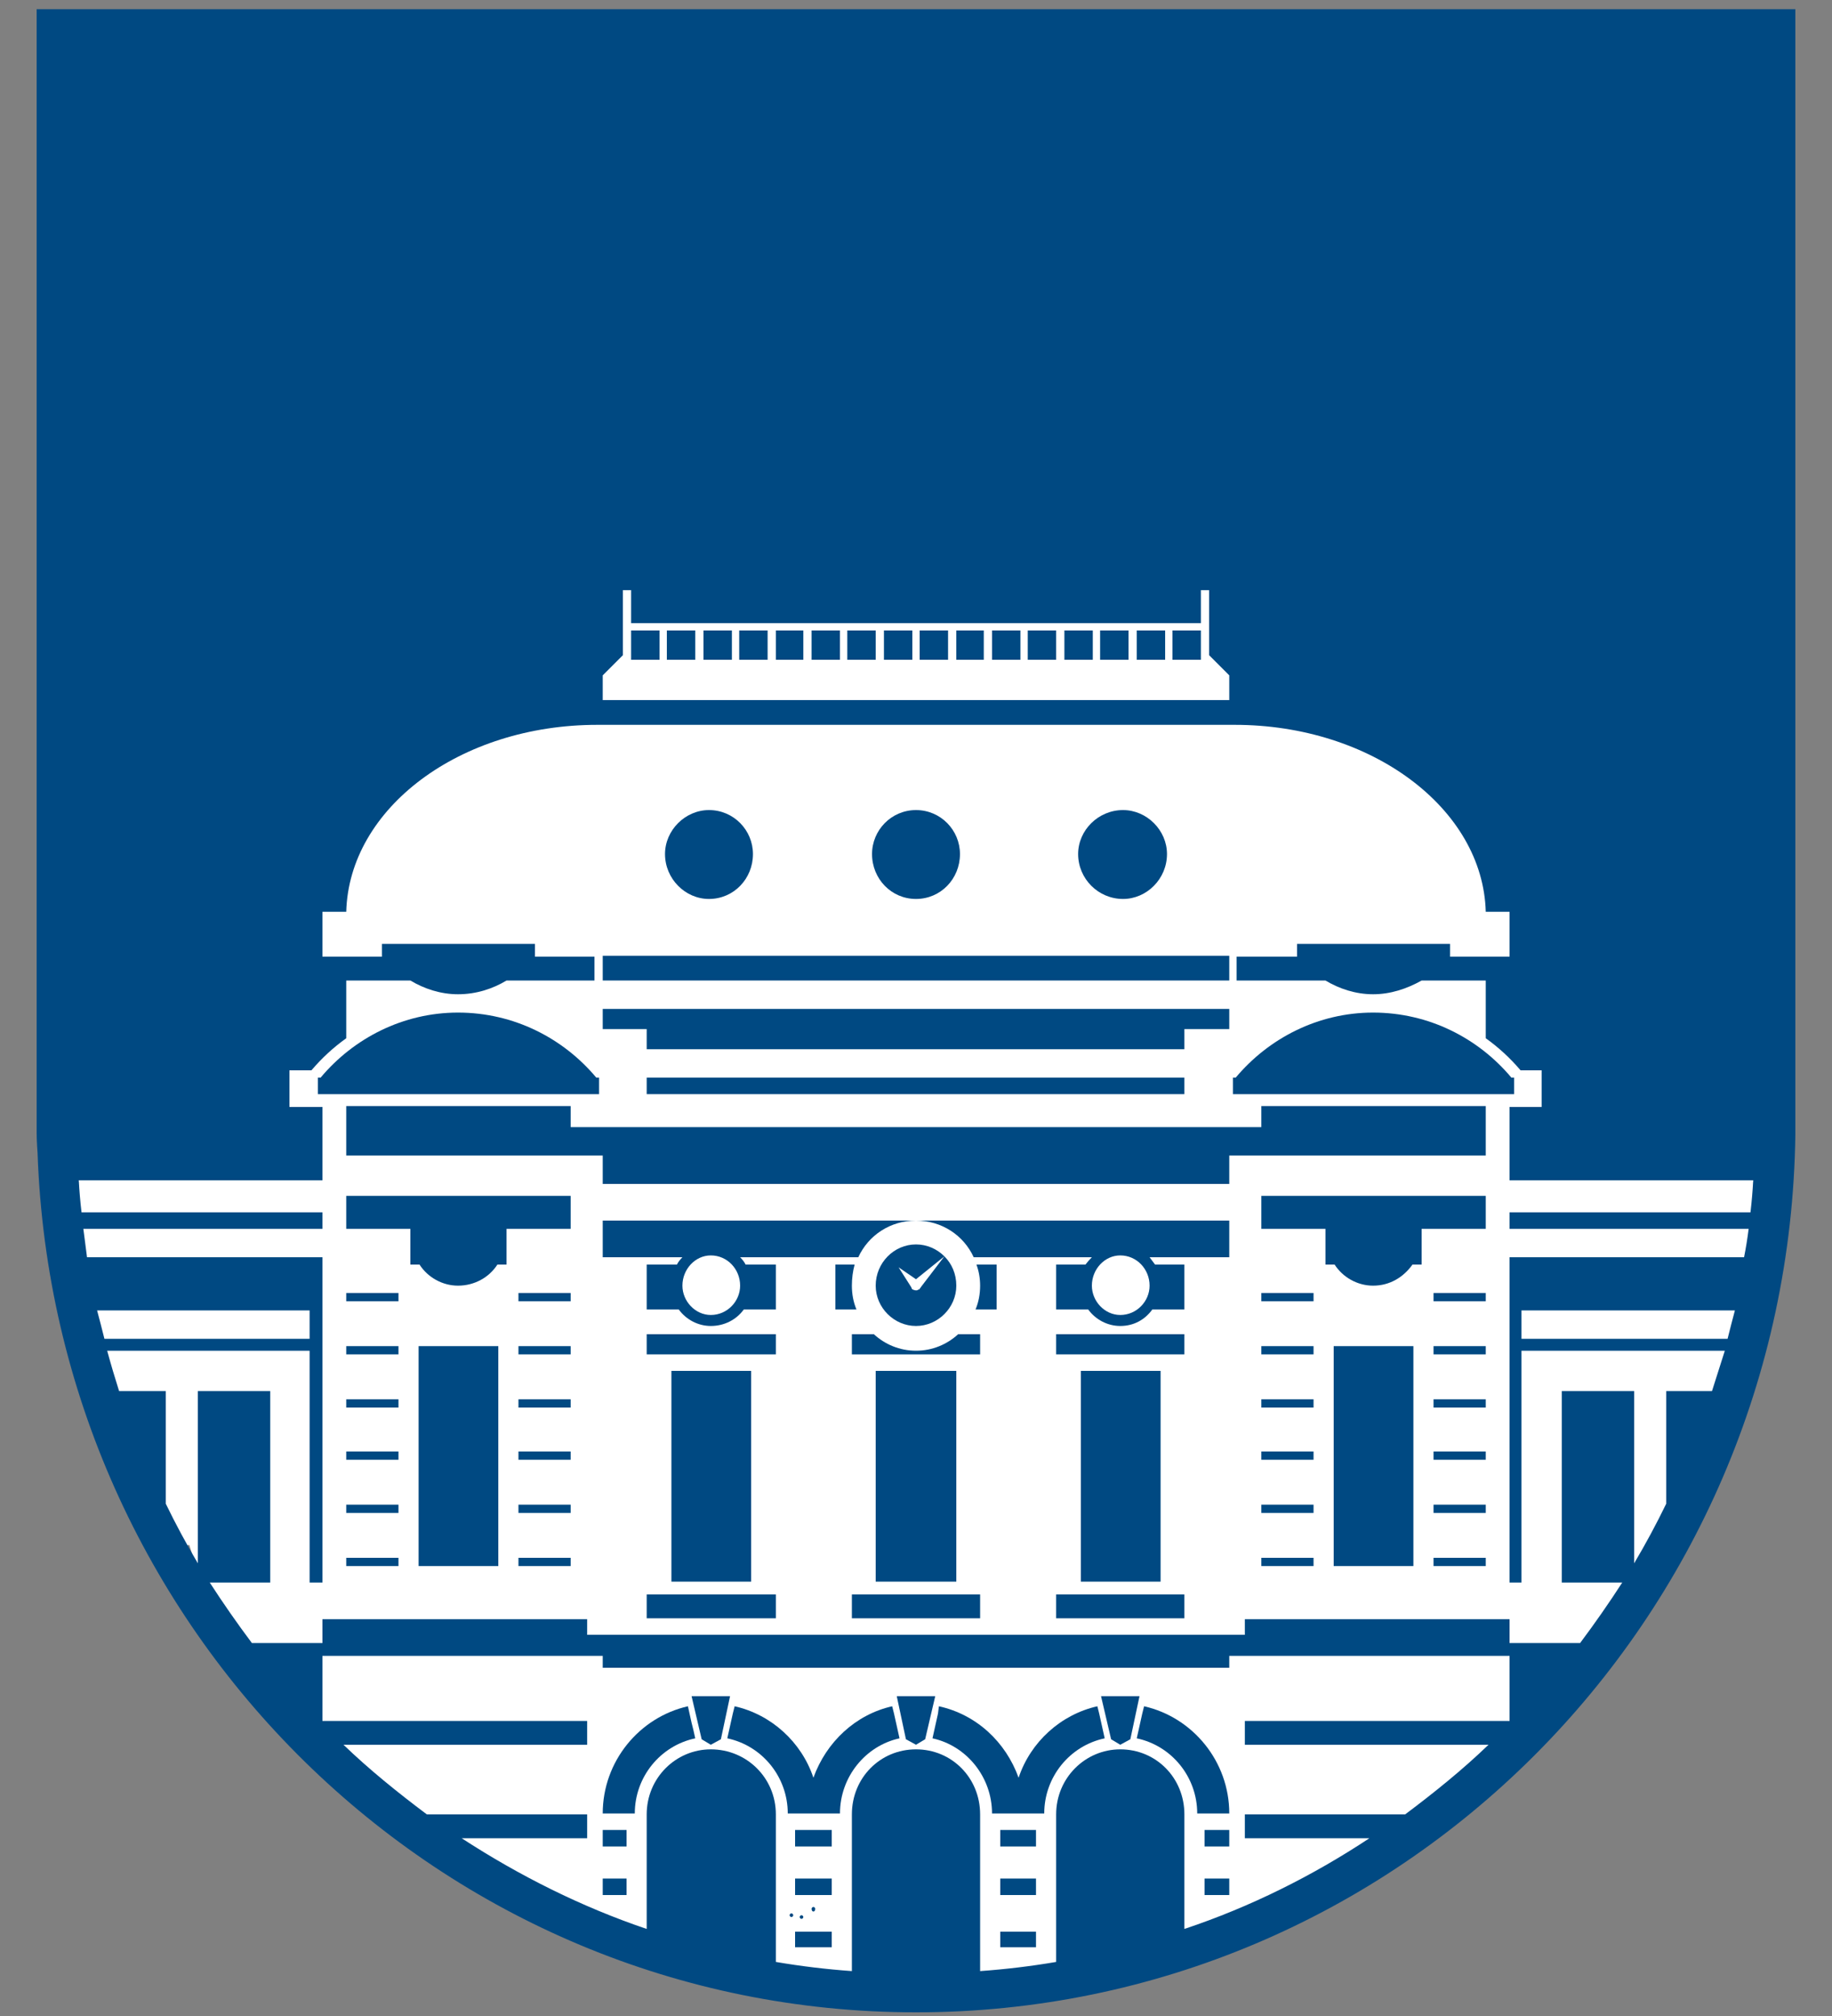 <svg version="1.2" xmlns="http://www.w3.org/2000/svg" viewBox="0 0 200 220" width="200" height="220">
	<rect x="0" y="0" width="200" height="220" fill="#808080" stroke="none"/>
	<title>Proyecto nuevo</title>
	<style>
		.s0 { fill: #ffffff } 
		.s1 { fill: #004982 } 
	</style>
	<path id="Forma 1" class="s0" d="m9 124l181 4-161-95z"/>
	<path id="Forma 2" class="s0" d=""/>
	<path id="Forma 3" class="s0" d="m7 127l187 2-42-104z"/>
	<path id="Forma 4" class="s0" d="m70 45l52 12-30 38z"/>
	<path id="Forma 5" class="s0" d="m8 126l16 48 105-52z"/>
	<path id="Forma 6" class="s0" d="m25 92l52 25 116 9-27 63-143-13-18-57z"/>
	<path id="Forma 7" class="s0" d="m19 172l151 11-9 11-8 6-15 10-16 6-16 2-18-1-20-5-16-8-21-17z"/>
	<path id="Forma 8" class="s0" d="m18 169l13-2-23-44v12l1 11 3 10 5 10z"/>
	<path id="Forma 9" class="s0" d="m194 127l-1 14-6 19-5 12-8 11-7 2-6-40z"/>
	<path id="polygon67" class="s1" d="m68.4 205.5v-0.5h-2.6v0.5 1.3h2.6z"/>
	<path id="rect69" class="s1" d="m65.8 199.7h2.6v1.8h-2.6z"/>
	<path id="polygon71" class="s1" d="m77.6 190.4l1.1-0.6 1-4.7h-2.1-2.1l1.1 4.7z"/>
	<path id="rect73" class="s1" d="m86.8 210.8h4v1.7h-4z"/>
	<path id="rect75" class="s1" d="m86.8 205h4v1.8h-4z"/>
	<path id="rect77" class="s1" d="m86.8 199.7h4v1.8h-4z"/>
	<path id="polygon79" class="s1" d="m100 190.4l1-0.6 1.1-4.7h-2.1-2.1l1 4.7z"/>
	<path id="rect81" class="s1" d="m109.2 210.8h3.9v1.7h-3.9z"/>
	<path id="rect83" class="s1" d="m109.2 205h3.9v1.8h-3.9z"/>
	<path id="rect85" class="s1" d="m109.2 199.7h3.9v1.8h-3.9z"/>
	<path id="polygon87" class="s1" d="m122.3 190.4l1.1-0.6 1-4.7h-2.1-2.1l1.1 4.7z"/>
	<path id="polygon89" class="s1" d="m134.2 205.5v-0.5h-2.7v0.5 1.3h2.7z"/>
	<path id="rect91" class="s1" d="m131.5 199.7h2.7v1.8h-2.7z"/>
	<path id="rect93" class="s1" d="m156.5 164.2h5.7v0.9h-5.7z"/>
	<path id="rect95" class="s1" d="m156.5 170h5.7v0.9h-5.7z"/>
	<path id="rect97" class="s1" d="m156.5 158.4h5.7v0.9h-5.7z"/>
	<path id="rect99" class="s1" d="m156.5 152.7h5.7v0.9h-5.7z"/>
	<path id="rect101" class="s1" d="m156.5 146.9h5.7v0.9h-5.7z"/>
	<path id="rect103" class="s1" d="m156.5 141.1h5.7v0.9h-5.7z"/>
	<path id="rect105" class="s1" d="m145.6 146.9h8.7v24h-8.7z"/>
	<path id="rect107" class="s1" d="m137.7 164.2h5.7v0.9h-5.7z"/>
	<path id="rect109" class="s1" d="m137.7 170h5.7v0.9h-5.7z"/>
	<path id="rect111" class="s1" d="m137.7 158.4h5.7v0.9h-5.7z"/>
	<path id="rect113" class="s1" d="m137.7 152.7h5.7v0.9h-5.7z"/>
	<path id="rect115" class="s1" d="m137.7 146.9h5.7v0.9h-5.7z"/>
	<path id="rect117" class="s1" d="m137.7 141.1h5.7v0.9h-5.7z"/>
	<path id="rect119" class="s1" d="m115.3 174h14v2.6h-14z"/>
	<path id="rect121" class="s1" d="m118 149.6h8.7v23h-8.7z"/>
	<path id="polygon123" class="s1" d="m107 174h-7-7v2.6h14z"/>
	<path id="polygon125" class="s1" d="m95.6 149.6v23h4.4 4.4v-23h-4.4z"/>
	<path id="rect127" class="s1" d="m70.6 174h14.1v2.6h-14.1z"/>
	<path id="rect129" class="s1" d="m73.3 149.6h8.7v23h-8.7z"/>
	<path id="rect131" class="s1" d="m56.6 164.2h5.7v0.9h-5.7z"/>
	<path id="rect133" class="s1" d="m56.6 170h5.7v0.9h-5.7z"/>
	<path id="rect135" class="s1" d="m56.6 158.4h5.7v0.9h-5.7z"/>
	<path id="rect137" class="s1" d="m56.6 152.7h5.7v0.9h-5.7z"/>
	<path id="rect139" class="s1" d="m56.6 146.9h5.7v0.9h-5.7z"/>
	<path id="rect141" class="s1" d="m56.6 141.1h5.7v0.9h-5.7z"/>
	<path id="rect143" class="s1" d="m45.7 146.9h8.7v24h-8.7z"/>
	<path id="rect145" class="s1" d="m37.8 158.4h5.7v0.9h-5.7z"/>
	<path id="rect147" class="s1" d="m37.8 164.2h5.7v0.9h-5.7z"/>
	<path id="rect149" class="s1" d="m37.8 152.7h5.7v0.9h-5.7z"/>
	<path id="rect151" class="s1" d="m37.8 146.9h5.7v0.9h-5.7z"/>
	<path id="rect153" class="s1" d="m37.8 141.1h5.7v0.9h-5.7z"/>
	<path id="rect155" class="s1" d="m37.8 170h5.7v0.9h-5.7z"/>
	<path id="path157" class="s1" d="m77.4 98.1c2.7 0 4.8-2.2 4.8-4.9 0-2.6-2.1-4.8-4.8-4.8-2.6 0-4.8 2.2-4.8 4.8 0 2.7 2.2 4.9 4.8 4.9z"/>
	<path id="path159" class="s1" d="m100 98.1c2.7 0 4.8-2.2 4.8-4.9 0-2.6-2.1-4.8-4.8-4.8-2.7 0-4.8 2.2-4.8 4.8 0 2.7 2.1 4.9 4.8 4.9z"/>
	<path id="path161" class="s1" d="m122.6 98.1c2.6 0 4.8-2.2 4.8-4.9 0-2.6-2.2-4.8-4.8-4.8-2.7 0-4.9 2.2-4.9 4.8 0 2.7 2.2 4.9 4.9 4.9z"/>
	<path id="path163" class="s1" d="m65.4 117.6h-0.3c-3.6-4.3-9-7.1-15.1-7.1-6 0-11.4 2.8-15 7.1h-0.3v1.8h30.7z"/>
	<path id="polygon165" class="s1" d="m65.8 104.3v2.7h34.2 34.2v-2.7h-34.2z"/>
	<path id="polygon167" class="s1" d="m129.3 112.3h4.9v-2.2h-68.4v2.2h4.8v2.2h29.4 29.3z"/>
	<path id="rect169" class="s1" d="m70.6 117.6h58.7v1.8h-58.7z"/>
	<path id="polygon171" class="s1" d="m37.8 120.7v2.3 1.7 1.4h28v3.1h68.4v-3.1h28v-1.4-1.7-2.3h-24.5v2.3h-75.4v-2.3z"/>
	<path id="path173" class="s1" d="m37.8 134.1h7v3.9h1c0.9 1.4 2.5 2.3 4.2 2.3 1.8 0 3.4-0.9 4.3-2.3h1v-3.9h7v-3.6h-24.5c0 0 0 3.6 0 3.6z"/>
	<path id="path175" class="s1" d="m137.7 134.1h7v3.9h1c0.9 1.4 2.5 2.3 4.2 2.3 1.8 0 3.3-0.9 4.3-2.3h1v-3.9h7v-3.6h-24.5z"/>
	<path id="path177" fill-rule="evenodd" class="s1" d="m65.8 133.2h34.2c-2.8 0-5.2 1.6-6.3 4h-12.9q0.4 0.4 0.6 0.8h3.3v4.9h-3.5c-0.8 1.1-2.1 1.8-3.6 1.8-1.4 0-2.7-0.7-3.5-1.8h-3.5v-4.9h3.3q0.2-0.4 0.6-0.8h-8.7zm8.7 7.1c0 1.7 1.4 3.2 3.1 3.2 1.8 0 3.2-1.5 3.2-3.2 0-1.8-1.4-3.3-3.2-3.3-1.7 0-3.1 1.5-3.1 3.3z"/>
	<path id="path179" fill-rule="evenodd" class="s1" d="m100 133.2h34.2v4h-8.7q0.3 0.4 0.6 0.8h3.2v4.9h-3.5c-0.8 1.1-2 1.8-3.5 1.8-1.4 0-2.7-0.7-3.5-1.8h-3.5v-4.9h3.2q0.3-0.4 0.7-0.8h-12.9c-1.1-2.4-3.5-4-6.3-4zm19.2 7.1c0 1.7 1.4 3.2 3.1 3.2 1.8 0 3.2-1.5 3.2-3.2 0-1.8-1.4-3.3-3.2-3.3-1.7 0-3.1 1.5-3.1 3.3z"/>
	<path id="path181" class="s1" d="m91.2 138v4.9h2.3q-0.5-1.2-0.5-2.6 0-1.2 0.3-2.3z"/>
	<path id="path183" class="s1" d="m107 140.3q0 1.4-0.5 2.6h2.3v-4.9h-2.2q0.4 1.1 0.4 2.3z"/>
	<path id="path185" class="s1" d="m104.4 140.3c0-1.3-0.5-2.4-1.3-3.2l-2.6 3.4q0 0.1-0.1 0.1 0 0 0 0.1-0.1 0-0.1 0c-0.2 0.2-0.5 0.1-0.7 0q-0.1-0.1-0.1-0.2l-1.4-2.2 1.9 1.3 3.1-2.5c-0.8-0.8-1.9-1.3-3.1-1.3-2.4 0-4.4 2-4.4 4.5 0 2.4 2 4.4 4.4 4.4 2.4 0 4.4-2 4.4-4.4z"/>
	<path id="polygon187" class="s1" d="m84.7 145.6h-14.1v2.2h14.1v-1.3z"/>
	<path id="path189" class="s1" d="m100 147.4c-1.8 0-3.4-0.7-4.6-1.8h-2.4v2.2h7 7v-2.2h-2.4c-1.2 1.1-2.8 1.8-4.6 1.8z"/>
	<path id="rect191" class="s1" d="m115.3 145.6h14v2.2h-14z"/>
	<path id="path193" class="s1" d="m75.5 188l-0.4-1.8c-5.3 1.2-9.3 6-9.3 11.7h1.3 0.5 0.8 0.5 0.4c0-4 2.8-7.4 6.6-8.2l-0.2-0.9z"/>
	<path id="path195" class="s1" d="m97.6 187l-0.2-0.8c-4 0.9-7.2 3.9-8.6 7.8-1.3-3.9-4.6-6.9-8.6-7.8l-0.2 0.8-0.6 2.7c3.8 0.8 6.6 4.2 6.6 8.2h0.4 0.4 0.9 0.5 1.3 0.4 0.9 0.4 0.5c0-4 2.8-7.4 6.5-8.2l-0.6-2.7z"/>
	<path id="path197" class="s1" d="m119.8 186.2c-4 0.9-7.3 3.9-8.6 7.8-1.4-3.9-4.6-6.9-8.7-7.8l-0.1 0.8-0.6 2.7c3.7 0.8 6.5 4.2 6.5 8.2h0.5 0.4 0.9 0.4 1.3 0.5 0.8 0.5 0.4c0-4 2.8-7.4 6.6-8.2l-0.6-2.7z"/>
	<path id="path199" class="s1" d="m124.9 186.2l-0.2 0.8-0.6 2.7c3.8 0.8 6.6 4.2 6.6 8.2h0.4 0.4 0.9 0.4 1.4c0-5.7-4-10.5-9.3-11.7z"/>
	<path id="path201" class="s1" d="m86.4 208.8c-0.1 0-0.2 0.1-0.2 0.2 0 0.1 0.1 0.2 0.2 0.2 0.1 0 0.2-0.1 0.2-0.2 0-0.1-0.1-0.2-0.2-0.2z"/>
	<path id="path203" class="s1" d="m87.7 209.2c0-0.1-0.1-0.2-0.2-0.2-0.1 0-0.2 0.1-0.2 0.2 0 0.1 0.1 0.2 0.2 0.2 0.1 0 0.2-0.1 0.2-0.2z"/>
	<path id="path205" class="s1" d="m89 208.3c0-0.1-0.1-0.2-0.2-0.2-0.1 0-0.2 0.1-0.2 0.2 0 0.2 0.1 0.3 0.2 0.3 0.1 0 0.2-0.1 0.2-0.3z"/>
	<path id="rect209" class="s1" d="m84.7 68.8h3v3.2h-3z"/>
	<path id="rect211" class="s1" d="m88.6 68.8h3.1v3.2h-3.1z"/>
	<path id="rect213" class="s1" d="m96.5 68.8h3.1v3.2h-3.1z"/>
	<path id="rect215" class="s1" d="m100.4 68.8h3.1v3.2h-3.1z"/>
	<path id="rect217" class="s1" d="m92.5 68.8h3.1v3.2h-3.1z"/>
	<path id="rect219" class="s1" d="m80.7 68.8h3.1v3.2h-3.1z"/>
	<path id="rect221" class="s1" d="m68.9 68.8h3.1v3.2h-3.1z"/>
	<path id="rect223" class="s1" d="m72.8 68.8h3.1v3.2h-3.1z"/>
	<path id="rect225" class="s1" d="m76.8 68.8h3.1v3.2h-3.1z"/>
	<path id="rect227" class="s1" d="m128 68.8h3.1v3.2h-3.1z"/>
	<path id="rect229" class="s1" d="m124.1 68.8h3.1v3.2h-3.1z"/>
	<path id="rect231" class="s1" d="m120.1 68.8h3.1v3.2h-3.1z"/>
	<path id="path233" fill-rule="evenodd" class="s1" d="m196 122.4v1.4c-0.7 53.1-43.4 95.8-96 95.8-51.9 0-94.1-41.7-95.9-93.8 0 0-0.1-1.3-0.1-2.2v-122.6h192v120.7c0 0.7 0 0 0 0.7zm-130.2-46h68.4v-2.7l-2.2-2.2v-7.1h-0.9v3.6h-62.2v-3.6h-0.9v7.1l-2.2 2.2zm125.6 52.4h-26.6v-8h3.5v-4h-2.3q-1.7-2-3.8-3.5v-6.3h-7c-1.6 0.9-3.4 1.5-5.3 1.5-1.9 0-3.7-0.6-5.2-1.5h-9.7v-2.6h6.6v-1.4h16.7v1.4h6.5v-4.9h-2.6c-0.3-11.3-12.5-20.4-27.4-20.4q-0.1 0-0.3 0-0.2 0-0.3 0h-68.4q-0.2 0-0.3 0-0.2 0-0.3 0c-15 0-27.1 9.1-27.4 20.4h-2.6v4.9h6.5v-1.4h16.7v1.4h6.5v2.6h-9.6c-1.5 0.9-3.3 1.5-5.3 1.5-1.9 0-3.7-0.6-5.2-1.5h-7v6.3q-2.1 1.5-3.8 3.5h-2.4v4h3.6v8h-26.6q0.1 1.8 0.3 3.5h26.3v1.8h-26.1q0.2 1.6 0.4 3.1h25.7v35.5h-1.4v-25.3h-22.1q0.6 2.2 1.3 4.4h5.1v12.3q1.6 3.3 3.5 6.5v-18.8h7.9v20.9h-6.6q2.2 3.4 4.6 6.6h7.7v-2.6h28.9v1.7h71.8v-1.7h28.9v2.6h7.7q2.4-3.2 4.6-6.6h-6.6v-20.9h7.9v18.8q1.9-3.2 3.5-6.5v-12.3h5q0.7-2.2 1.4-4.4h-22.2v25.3h-1.3v-35.5h25.6q0.3-1.5 0.5-3.1h-26.1v-1.8h26.3q0.2-1.7 0.3-3.5zm-26.6 51.9h-30.6v1.3h-68.4v-1.3h-30.6v7.1h28.9v2.6h-26.6c2.8 2.7 5.9 5.2 9.1 7.6h17.5v2.6h-13.5q0 0 0 0h-0.2c6.3 4.1 13.1 7.5 20.2 9.9v-12.5c0-4 3.2-7.1 7-7.1 3.9 0 7.1 3.1 7.1 7.1v16.1q4.1 0.7 8.3 1v-17.1c0-4 3.1-7.1 7-7.1 3.9 0 7 3.1 7 7.1v17.1q4.2-0.3 8.3-1v-16.1c0-4 3.2-7.1 7-7.1 3.9 0 7 3.1 7 7.1v12.5c7.2-2.4 14-5.8 20.2-9.9h-13.6v-2.6h17.5c3.2-2.4 6.3-4.9 9.1-7.6h-26.6v-2.6h28.9c0 0 0-7.1 0-7.1zm24.6-37.7h-23.3v3.1h22.5q0.4-1.6 0.8-3.1zm-178 3.1h22.4v-3.1h-23.2q0.4 1.5 0.8 3.1z"/>
	<path id="rect235" class="s1" d="m116.2 68.8h3.1v3.2h-3.1z"/>
	<path id="rect237" class="s1" d="m104.4 68.8h3v3.2h-3z"/>
	<path id="rect239" class="s1" d="m108.3 68.8h3.1v3.2h-3.1z"/>
	<path id="rect241" class="s1" d="m112.2 68.8h3.1v3.2h-3.1z"/>
	<path id="path243" class="s1" d="m165.3 118.5v-0.9h-0.3c-3.6-4.3-9-7.1-15.1-7.1-6 0-11.4 2.8-15 7.1h-0.3v1.8h30.7c0 0 0-0.9 0-0.9z"/>
</svg>